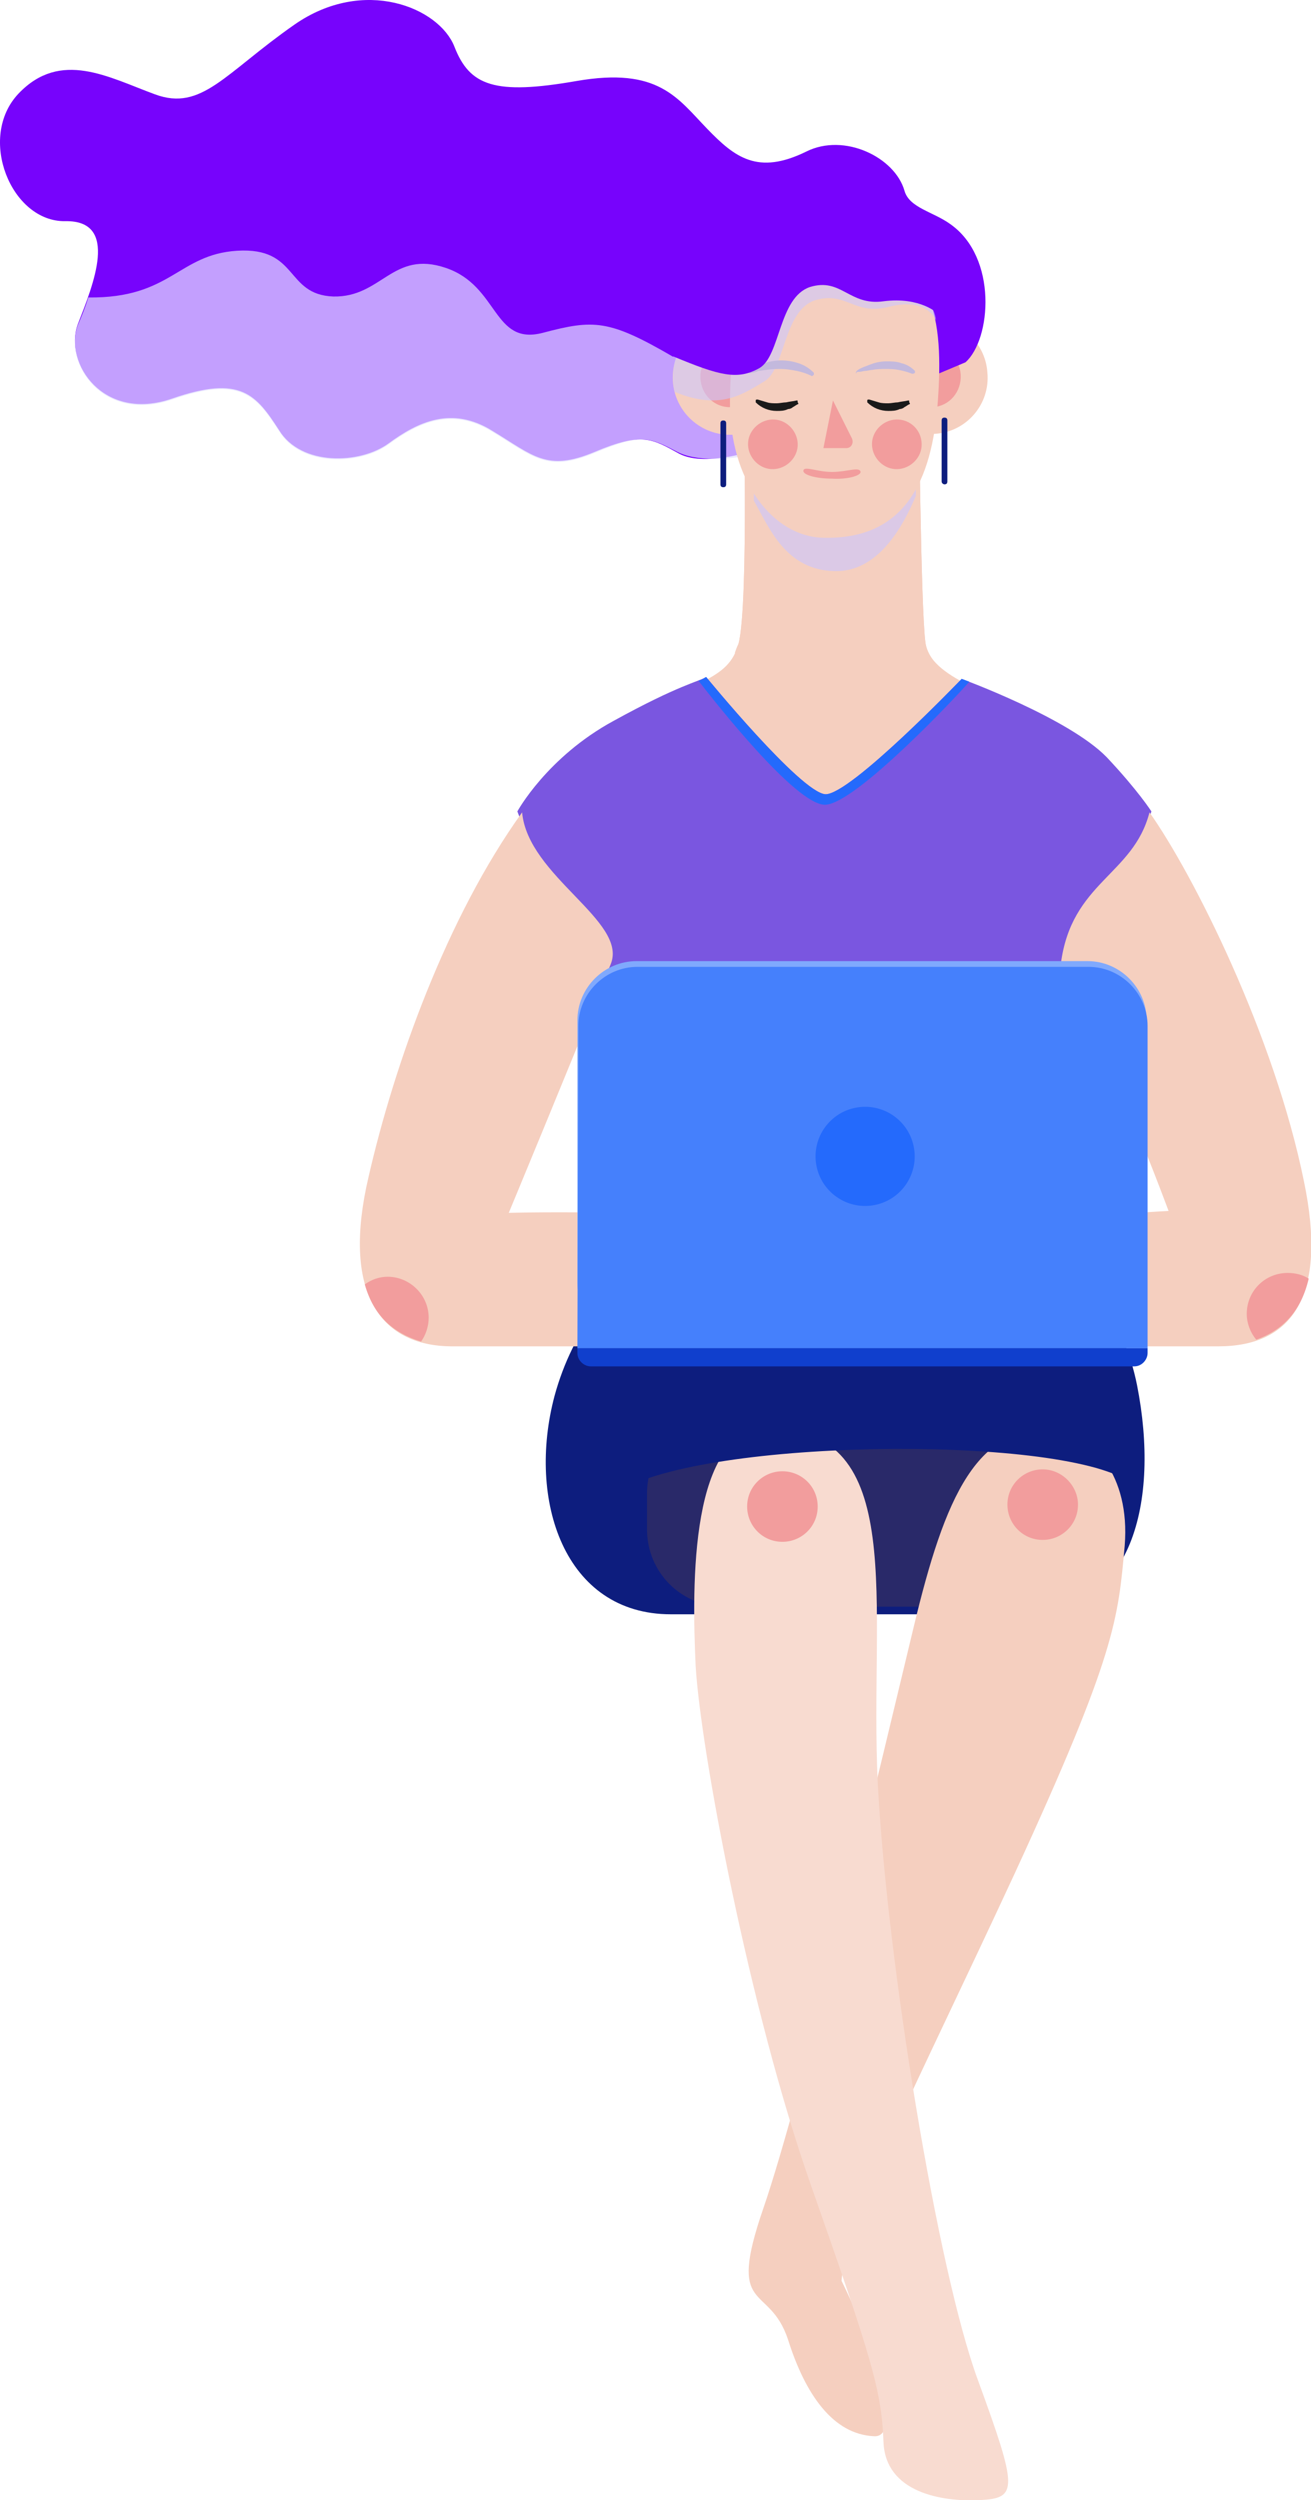 <?xml version="1.0" encoding="UTF-8" standalone="no"?>
<!-- Generator: Adobe Illustrator 25.2.0, SVG Export Plug-In . SVG Version: 6.00 Build 0)  -->

<svg
   version="1.1"
   id="Layer_1"
   x="0px"
   y="0px"
   viewBox="0 0 137.5 262.2"
   style="enable-background:new 0 0 137.5 262.2;"
   xml:space="preserve"
   sodipodi:docname="sitting-girl-r.svg"
   inkscape:version="1.1.2 (0a00cf5339, 2022-02-04, custom)"
   xmlns:inkscape="http://www.inkscape.org/namespaces/inkscape"
   xmlns:sodipodi="http://sodipodi.sourceforge.net/DTD/sodipodi-0.dtd"
   xmlns="http://www.w3.org/2000/svg"
   xmlns:svg="http://www.w3.org/2000/svg"><defs
   id="defs99" /><sodipodi:namedview
   id="namedview97"
   pagecolor="#ffffff"
   bordercolor="#666666"
   borderopacity="1.0"
   inkscape:pageshadow="2"
   inkscape:pageopacity="0.0"
   inkscape:pagecheckerboard="0"
   showgrid="false"
   inkscape:zoom="2.9633866"
   inkscape:cx="68.671432"
   inkscape:cy="131.10001"
   inkscape:window-width="1888"
   inkscape:window-height="1015"
   inkscape:window-x="32"
   inkscape:window-y="573"
   inkscape:window-maximized="1"
   inkscape:current-layer="Layer_1" />
<style
   type="text/css"
   id="style2">
	.st0{fill:#00E4FF;}
	.st1{fill:#F5CFBF;}
	.st2{opacity:0.61;fill:#CBC7FF;enable-background:new    ;}
	.st3{fill:#F29D9D;}
	.st4{fill:#7703FC;}
	.st5{opacity:0.71;fill:#E1DEFF;enable-background:new    ;}
	.st6{opacity:0.58;fill:#CBC7FF;enable-background:new    ;}
	.st7{fill:#C3B9DD;}
	.st8{fill:#1A1A1A;}
	.st9{fill:#0D1D7E;}
	.st10{fill:#292969;}
	.st11{fill:#7A56E0;}
	.st12{fill:#246AFC;}
	.st13{fill:#F8DBD0;}
	.st14{fill:#80A9FD;}
	.st15{fill:#4580FC;}
	.st16{fill:#103FCD;}
</style>
<path
   class="st0"
   d="M1341.6-257.2c-2.7,0-4.9-2.2-4.9-4.9c0-2.7,2.2-4.9,4.9-4.9c0.1,0,0.3,0,0.4,0c1-2.9,3.7-4.9,6.9-4.9  c3.2,0,5.9,2.1,6.9,4.9c0.2,0,0.4,0,0.6,0c0.8,0,1.5,0.2,2.1,0.5c1.1-2,3.1-3.3,5.5-3.3c3.5,0,6.3,2.8,6.3,6.3s-2.8,6.3-6.3,6.3  H1341.6L1341.6-257.2z"
   id="path4" />
<path
   class="st0"
   d="M1224.8-237.2c4.9,0,8.8-4,8.8-8.8c0-4.9-4-8.8-8.8-8.8c-1.1,0-2.1,0.2-3,0.5c-1.5-5.9-6.9-10.2-13.2-10.2  c-6.1,0-11.3,4-13,9.6c-1.4-0.9-3.1-1.3-4.9-1.3c-5.3,0-9.5,4.3-9.5,9.5c0,5.3,4.3,9.5,9.5,9.5H1224.8z"
   id="path6" />
<g
   id="g94"
   transform="matrix(-1,0,0,1,137.561,-0.003)">
	<g
   id="g52">
		<path
   class="st1"
   d="M 60.1,67.5 C 59,63.3 59.6,39.8 59.6,39.8 l -18.4,0.7 c 0,0 -0.2,23.2 -0.7,26.9 -0.5,3.7 -6.8,5.2 -14.3,9 -1,0.5 -2.2,1.7 -3.2,2.6 1.2,2.7 26,11.7 27.7,14.1 1.9,2.6 20.4,-11.1 22.5,-17 -8.5,-4.8 -12,-4.6 -13.1,-8.6 z"
   id="path8" />
		<path
   class="st1"
   d="M 60.5,68.5 C 60.4,68.2 60.3,67.9 60.1,67.5 59,63.3 59.6,39.8 59.6,39.8 l -18.4,0.7 c 0,0 -0.2,23.2 -0.7,26.9 -0.1,0.6 -0.3,1.1 -0.7,1.7 z"
   id="path10" />
		<path
   class="st2"
   d="m 58.7,39.4 -17,0.6 c 0,0 -0.1,5.4 -0.2,12 1.3,3.1 3.9,8 8.5,7.9 5.2,-0.1 6.9,-4.6 8.5,-7.4 -0.1,-6.7 0.2,-13.1 0.2,-13.1 z"
   id="path12" />
		<path
   class="st1"
   d="m 45.9,40 c -0.2,3.3 -3.1,5.8 -6.4,5.5 -3.3,-0.2 -5.8,-3.1 -5.5,-6.4 0.2,-3.3 3.1,-5.8 6.4,-5.5 3.2,0.2 5.7,3.1 5.5,6.4 z"
   id="path14" />
		<path
   class="st3"
   d="m 43.1,39.8 c -0.1,1.7 -1.6,3 -3.4,2.9 -1.7,-0.1 -3,-1.6 -2.9,-3.4 0.1,-1.7 1.6,-3 3.4,-2.9 1.7,0.2 3,1.7 2.9,3.4 z"
   id="path16" />
		<path
   class="st4"
   d="m 36.3,38 c -2.7,-2.4 -3.4,-11 1.6,-14.5 1.8,-1.3 4.3,-1.7 4.8,-3.5 1,-3.5 6.3,-6.1 10.3,-4.1 5.1,2.5 7.5,0.6 10.4,-2.4 3.1,-3.2 5.1,-6.5 13.7,-5 8.6,1.5 11.2,0.5 12.8,-3.6 1.6,-4.1 9.5,-7.4 16.8,-2.3 7.3,5.1 9.7,9.1 14.6,7.3 4.9,-1.8 9.9,-4.7 14.3,-0.1 4.4,4.6 0.8,13.5 -4.9,13.4 -5.7,-0.1 -2.9,6.7 -1.3,10.8 1.5,4.1 -2.7,10.3 -9.9,7.8 -7.2,-2.5 -8.8,-0.4 -11.2,3.3 -2.3,3.8 -8.5,3.6 -11.5,1.4 -3,-2.2 -6.6,-4 -10.9,-1.3 -4.3,2.6 -5.7,4.3 -10.7,2.2 -5,-2.1 -6,-1.4 -8.9,0.2 C 63.4,49.1 57.7,47 57.7,47 Z"
   id="path18" />
		<path
   class="st5"
   d="M 50.6,40.7 50.2,36.3 67,37.4 c 6.7,-3.9 8.3,-3.9 13.6,-2.5 5.3,1.4 4.6,-4.9 10.2,-6.8 5.6,-1.9 6.7,3.1 11.8,3 5.1,-0.2 3.6,-5.2 10.1,-4.8 6.2,0.4 6.9,5 15.6,4.9 0.3,1 0.7,2 1.1,2.9 1.5,4.1 -2.7,10.3 -9.9,7.8 -7.2,-2.5 -8.8,-0.4 -11.2,3.3 -2.3,3.8 -8.5,3.6 -11.5,1.4 -3,-2.2 -6.6,-4 -10.9,-1.3 -4.3,2.6 -5.7,4.3 -10.7,2.2 -5,-2.1 -5.8,-1.6 -8.7,-0.1 -2.9,1.5 -8.4,0.2 -8.4,0.2 z"
   id="path20" />
		<circle
   class="st1"
   cx="61"
   cy="39.6"
   id="ellipse22"
   r="6" />
		<path
   class="st3"
   d="m 57.8,39.8 c 0.1,1.7 1.6,3 3.4,2.9 1.7,-0.1 3,-1.6 2.9,-3.4 -0.1,-1.7 -1.6,-3 -3.4,-2.9 -1.7,0.2 -3,1.7 -2.9,3.4 z"
   id="path24" />
		<path
   class="st1"
   d="m 39.2,42.1 c 0.6,8.4 3.5,14.5 12,14.3 5.3,-0.1 9.9,-6 9.8,-14.4 -0.1,-8.8 -1.9,-15.9 -11.9,-15.9 -9.7,0 -10.5,7.6 -9.9,16 z"
   id="path26" />
		<path
   class="st3"
   d="m 53.9,46.8 c 0.1,1.4 1.4,2.5 2.8,2.4 1.4,-0.1 2.5,-1.4 2.4,-2.8 C 59,45 57.7,43.9 56.3,44 c -1.4,0.1 -2.5,1.4 -2.4,2.8 z"
   id="path28" />
		<path
   class="st3"
   d="m 40.9,46.8 c 0.1,1.4 1.4,2.5 2.8,2.4 1.4,-0.1 2.5,-1.4 2.4,-2.8 C 46,45 44.7,43.9 43.3,44 c -1.4,0.1 -2.5,1.3 -2.4,2.8 z"
   id="path30" />
		<path
   class="st3"
   d="m 50.2,42 -2,4 c -0.2,0.5 0.1,1 0.6,1 h 2.4 z"
   id="path32" />
		<path
   class="st6"
   d="m 66.8,41.1 c -4.8,2 -7.2,0.2 -9.4,-1.1 -2.2,-1.3 -2,-7.4 -5.3,-8.5 -3.3,-1 -4.1,1.6 -7.7,0.7 -4.1,-1.1 -5,1.4 -5,1.4 0,0 -0.1,-3.1 6,-5.3 6.1,-2.2 13.1,-2.2 16.7,1.6 1.2,1.2 1.1,3.1 2.5,4.3 3.3,3.1 2.2,6.9 2.2,6.9 z"
   id="path34" />
		<path
   class="st7"
   d="m 58.8,39.1 c -0.3,0 -0.6,-0.1 -0.8,-0.2 -0.3,0 -0.6,-0.1 -0.8,-0.1 -0.5,-0.1 -1.1,-0.1 -1.6,-0.1 -0.5,0 -1.1,0.1 -1.6,0.2 -0.5,0.1 -1.1,0.3 -1.5,0.5 v 0 c -0.1,0.1 -0.2,0 -0.3,-0.1 0,-0.1 0,-0.2 0,-0.2 0.5,-0.5 1,-0.8 1.6,-1 0.6,-0.2 1.2,-0.3 1.8,-0.3 0.6,0 1.2,0.1 1.8,0.3 0.3,0.1 0.6,0.2 0.9,0.3 0.3,0.1 0.5,0.3 0.8,0.4 0.1,0.1 0.1,0.2 0.1,0.3 -0.2,0 -0.3,0.1 -0.4,0 z"
   id="path36" />
		<path
   class="st8"
   d="m 54,42 c 0.4,0.1 0.7,0.1 1.1,0.2 0.3,0 0.7,0.1 1,0.1 0.3,0 0.7,0 1,-0.1 0.3,-0.1 0.7,-0.2 1,-0.3 v 0 c 0.1,0 0.2,0 0.2,0.1 0,0.1 0,0.1 0,0.2 -0.6,0.6 -1.4,0.9 -2.2,0.9 -0.4,0 -0.8,0 -1.2,-0.2 -0.2,0 -0.4,-0.1 -0.5,-0.2 -0.2,-0.1 -0.3,-0.2 -0.5,-0.3 -0.1,0 -0.1,-0.1 0,-0.2 0,-0.2 0,-0.2 0.1,-0.2 z"
   id="path38" />
		<path
   class="st8"
   d="m 42.3,42 c 0.4,0.1 0.7,0.1 1.1,0.2 0.3,0 0.7,0.1 1,0.1 0.3,0 0.7,0 1,-0.1 0.3,-0.1 0.7,-0.2 1,-0.3 v 0 c 0.1,0 0.2,0 0.2,0.1 0,0.1 0,0.1 0,0.2 -0.6,0.6 -1.4,0.9 -2.2,0.9 -0.4,0 -0.8,0 -1.2,-0.2 -0.2,0 -0.4,-0.1 -0.5,-0.2 -0.2,-0.1 -0.3,-0.2 -0.5,-0.3 -0.1,0 -0.1,-0.1 0,-0.2 0,-0.2 0,-0.2 0.1,-0.2 z"
   id="path40" />
		<path
   class="st7"
   d="m 47.5,39 c -0.3,0 -0.5,-0.1 -0.7,-0.1 -0.2,0 -0.5,-0.1 -0.7,-0.1 -0.5,-0.1 -1,-0.1 -1.4,-0.1 -0.5,0 -0.9,0 -1.4,0.1 -0.5,0.1 -0.9,0.2 -1.4,0.4 v 0 c -0.1,0 -0.2,0 -0.3,-0.1 0,-0.1 0,-0.2 0,-0.2 0.4,-0.4 0.9,-0.7 1.4,-0.8 0.5,-0.2 1.1,-0.2 1.6,-0.2 0.5,0 1.1,0.1 1.6,0.3 0.3,0.1 0.5,0.2 0.8,0.3 0.2,0.1 0.5,0.2 0.7,0.4 0.1,0.1 0.1,0.2 0.1,0.3 C 47.7,39 47.7,39 47.5,39 Z"
   id="path42" />
		<path
   class="st3"
   d="m 47.3,49.5 c 0,0.4 1.4,0.8 3,0.7 1.7,0 3,-0.4 3,-0.8 0,-0.6 -1.4,0.1 -3,0.1 -1.6,0 -2.9,-0.6 -3,0 z"
   id="path44" />
		<path
   class="st9"
   d="m 38.5,50.8 c -0.2,0 -0.3,-0.1 -0.3,-0.3 v -6.4 c 0,-0.2 0.1,-0.3 0.3,-0.3 0.2,0 0.3,0.1 0.3,0.3 v 6.4 c 0,0.2 -0.2,0.3 -0.3,0.3 z"
   id="path46" />
		<path
   class="st9"
   d="m 61.7,51.1 c -0.2,0 -0.3,-0.1 -0.3,-0.3 v -6.4 c 0,-0.2 0.1,-0.3 0.3,-0.3 0.2,0 0.3,0.1 0.3,0.3 v 6.4 c 0,0.2 -0.1,0.3 -0.3,0.3 z"
   id="path48" />
		<path
   class="st4"
   d="m 66.9,37.4 c -4.8,2 -6.7,2.5 -9,1.2 -2.2,-1.3 -2,-7.4 -5.3,-8.5 -3.3,-1 -4.1,2 -7.7,1.5 -3.9,-0.5 -5.7,1.3 -5.7,1.3 0,0 -1.3,-5.8 4.8,-8 6.1,-2.2 15,-0.2 18.6,3.6 3.7,3.8 4.3,8.9 4.3,8.9 z"
   id="path50" />
	</g>
	<path
   class="st9"
   d="m 30,169.3 c -11.2,0 -14.1,-11.8 -11.7,-24 2.8,-14.2 17,-21 30.3,-21 13.3,0 27,8.1 30.8,22.1 2.9,10.9 -1,22.9 -12.2,22.9 z"
   id="path54" />
	<path
   class="st10"
   d="M 61.6,168.5 H 32.9 c -4.5,0 -8.1,-3.7 -8.1,-8.1 v -3.8 c 0,-4.5 3.7,-8.1 8.1,-8.1 h 28.7 c 4.5,0 8.1,3.7 8.1,8.1 v 3.8 c 0,4.5 -3.6,8.1 -8.1,8.1 z"
   id="path56" />
	<path
   class="st11"
   d="m 36.7,71.2 c 0,0 -11.2,4.1 -15.2,8.2 -3.3,3.5 -4.7,5.7 -4.7,5.7 l 11.5,37.3 H 69 L 83.3,85.1 c 0,0 -3.1,-5.7 -10.1,-9.5 C 66.3,71.8 64.3,71.5 63.5,71 63.5,71 53.6,83.1 51,83.3 48.4,83.4 36.7,71.2 36.7,71.2 Z"
   id="path58" />
	<path
   class="st12"
   d="m 51,84.4 c 3.1,0.1 11.9,-11.2 13.3,-13 -0.4,-0.1 -0.6,-0.3 -0.8,-0.4 0,0 -9.9,12.1 -12.5,12.3 -2.6,0.1 -14.3,-12.1 -14.3,-12.1 0,0 -0.3,0.1 -0.8,0.3 1.2,1.4 11.9,12.8 15.1,12.9 z"
   id="path60" />
	<path
   class="st1"
   d="m 17,85.2 c 1.7,6.6 8.2,7.3 9.3,15.9 C 20.7,111.5 15,127 15,127 c 0,0 21.8,1.1 30.6,3.8 l -0.2,10.4 c 0,0 -27.8,0 -35.6,0 -7.8,0 -11.5,-5.3 -9,-17.3 C 3.9,108.6 12.4,91.7 17,85.2 Z"
   id="path62" />
	<path
   class="st1"
   d="m 82.8,85.2 c -0.6,6.7 -11.1,11.4 -9.3,15.9 4.1,10.2 10.7,26.1 10.7,26.1 0,0 -21.6,-0.6 -29.7,2 v 12 c 0,0 27.8,0 35.6,0 7.8,0 11.6,-5.9 8.8,-17.8 C 96.2,111.6 90.7,96.2 82.8,85.2 Z"
   id="path64" />
	<g
   id="g70">
		<path
   class="st1"
   d="m 26.3,150.1 c 8.8,-1.3 12.2,7.1 15.4,20.4 3.2,13.3 11.6,48.9 15.8,61.1 3.9,11.3 -0.6,7.7 -2.6,13.8 -1.8,5.7 -4.7,9.9 -9,10.1 -3.1,0.2 -0.1,-9.2 3.4,-16.3 -0.5,-6.6 -7.4,-19.5 -18.2,-42.8 -10.6,-23 -10.8,-26.6 -11.5,-34.3 -0.6,-7.5 3.5,-11.5 6.7,-12 z"
   id="path66" />
		<path
   class="st3"
   d="m 24.5,157.8 c 0,2.1 1.7,3.7 3.7,3.7 2.1,0 3.7,-1.7 3.7,-3.7 0,-2.1 -1.7,-3.7 -3.7,-3.7 -2,0 -3.7,1.7 -3.7,3.7 z"
   id="path68" />
	</g>
	<path
   class="st3"
   d="m 2.5,133.5 c -0.8,0 -1.6,0.2 -2.2,0.6 0.8,3.4 2.7,5.4 5.5,6.4 0.6,-0.7 1,-1.7 1,-2.7 0,-2.4 -1.9,-4.3 -4.3,-4.3 z"
   id="path72" />
	<path
   class="st3"
   d="m 99.3,134.7 c -0.7,-0.5 -1.5,-0.8 -2.4,-0.8 -2.3,0 -4.3,1.9 -4.3,4.3 0,0.9 0.3,1.8 0.8,2.5 3,-0.9 5,-2.8 5.9,-6 z"
   id="path74" />
	<g
   id="g80">
		<path
   class="st13"
   d="m 57,149.8 c 8.2,0 8,16.3 7.6,24.9 -0.5,8.7 -5.6,36 -12.1,54.5 -6.5,18.5 -7.4,21.6 -7.6,26.9 -0.2,5.3 -6.1,6.3 -10.1,6.1 -4,-0.2 -4,-1.1 0.2,-12.6 C 39.2,238.2 44.5,206 45.5,187 46.4,168.1 42.2,149.8 57,149.8 Z"
   id="path76" />
		<path
   class="st3"
   d="m 51.8,158 c 0,2.1 1.7,3.7 3.7,3.7 2.1,0 3.7,-1.7 3.7,-3.7 0,-2.1 -1.7,-3.7 -3.7,-3.7 -2,0 -3.7,1.6 -3.7,3.7 z"
   id="path78" />
	</g>
	<path
   class="st9"
   d="m 18.1,156.4 c 3.4,-5.7 41.6,-5.9 53.2,-0.7 l -0.7,-16.3 -49,0.9 z"
   id="path82" />
	<g
   id="g92">
		<path
   class="st14"
   d="M 70.8,140.7 H 23.5 c -3.4,0 -6.2,-2.8 -6.2,-6.2 V 107 c 0,-3.4 2.8,-6.2 6.2,-6.2 h 47.3 c 3.4,0 6.2,2.8 6.2,6.2 v 27.5 c 0,3.4 -2.8,6.2 -6.2,6.2 z"
   id="path84" />
		<path
   class="st15"
   d="M 77,141.4 H 17.2 v -33.8 c 0,-3.4 2.8,-6.2 6.2,-6.2 h 47.3 c 3.4,0 6.2,2.8 6.2,6.2 z"
   id="path86" />
		<path
   class="st16"
   d="M 77,141.4 H 17.2 v 0.5 c 0,0.7 0.6,1.4 1.4,1.4 h 57 c 0.7,0 1.4,-0.6 1.4,-1.4 z"
   id="path88" />
		
			<circle
   transform="matrix(0.16,-0.987,0.987,0.16,-80.402,148.159)"
   class="st12"
   cx="46.9"
   cy="121.3"
   id="ellipse90"
   r="5.2" />
	</g>
</g>
</svg>
